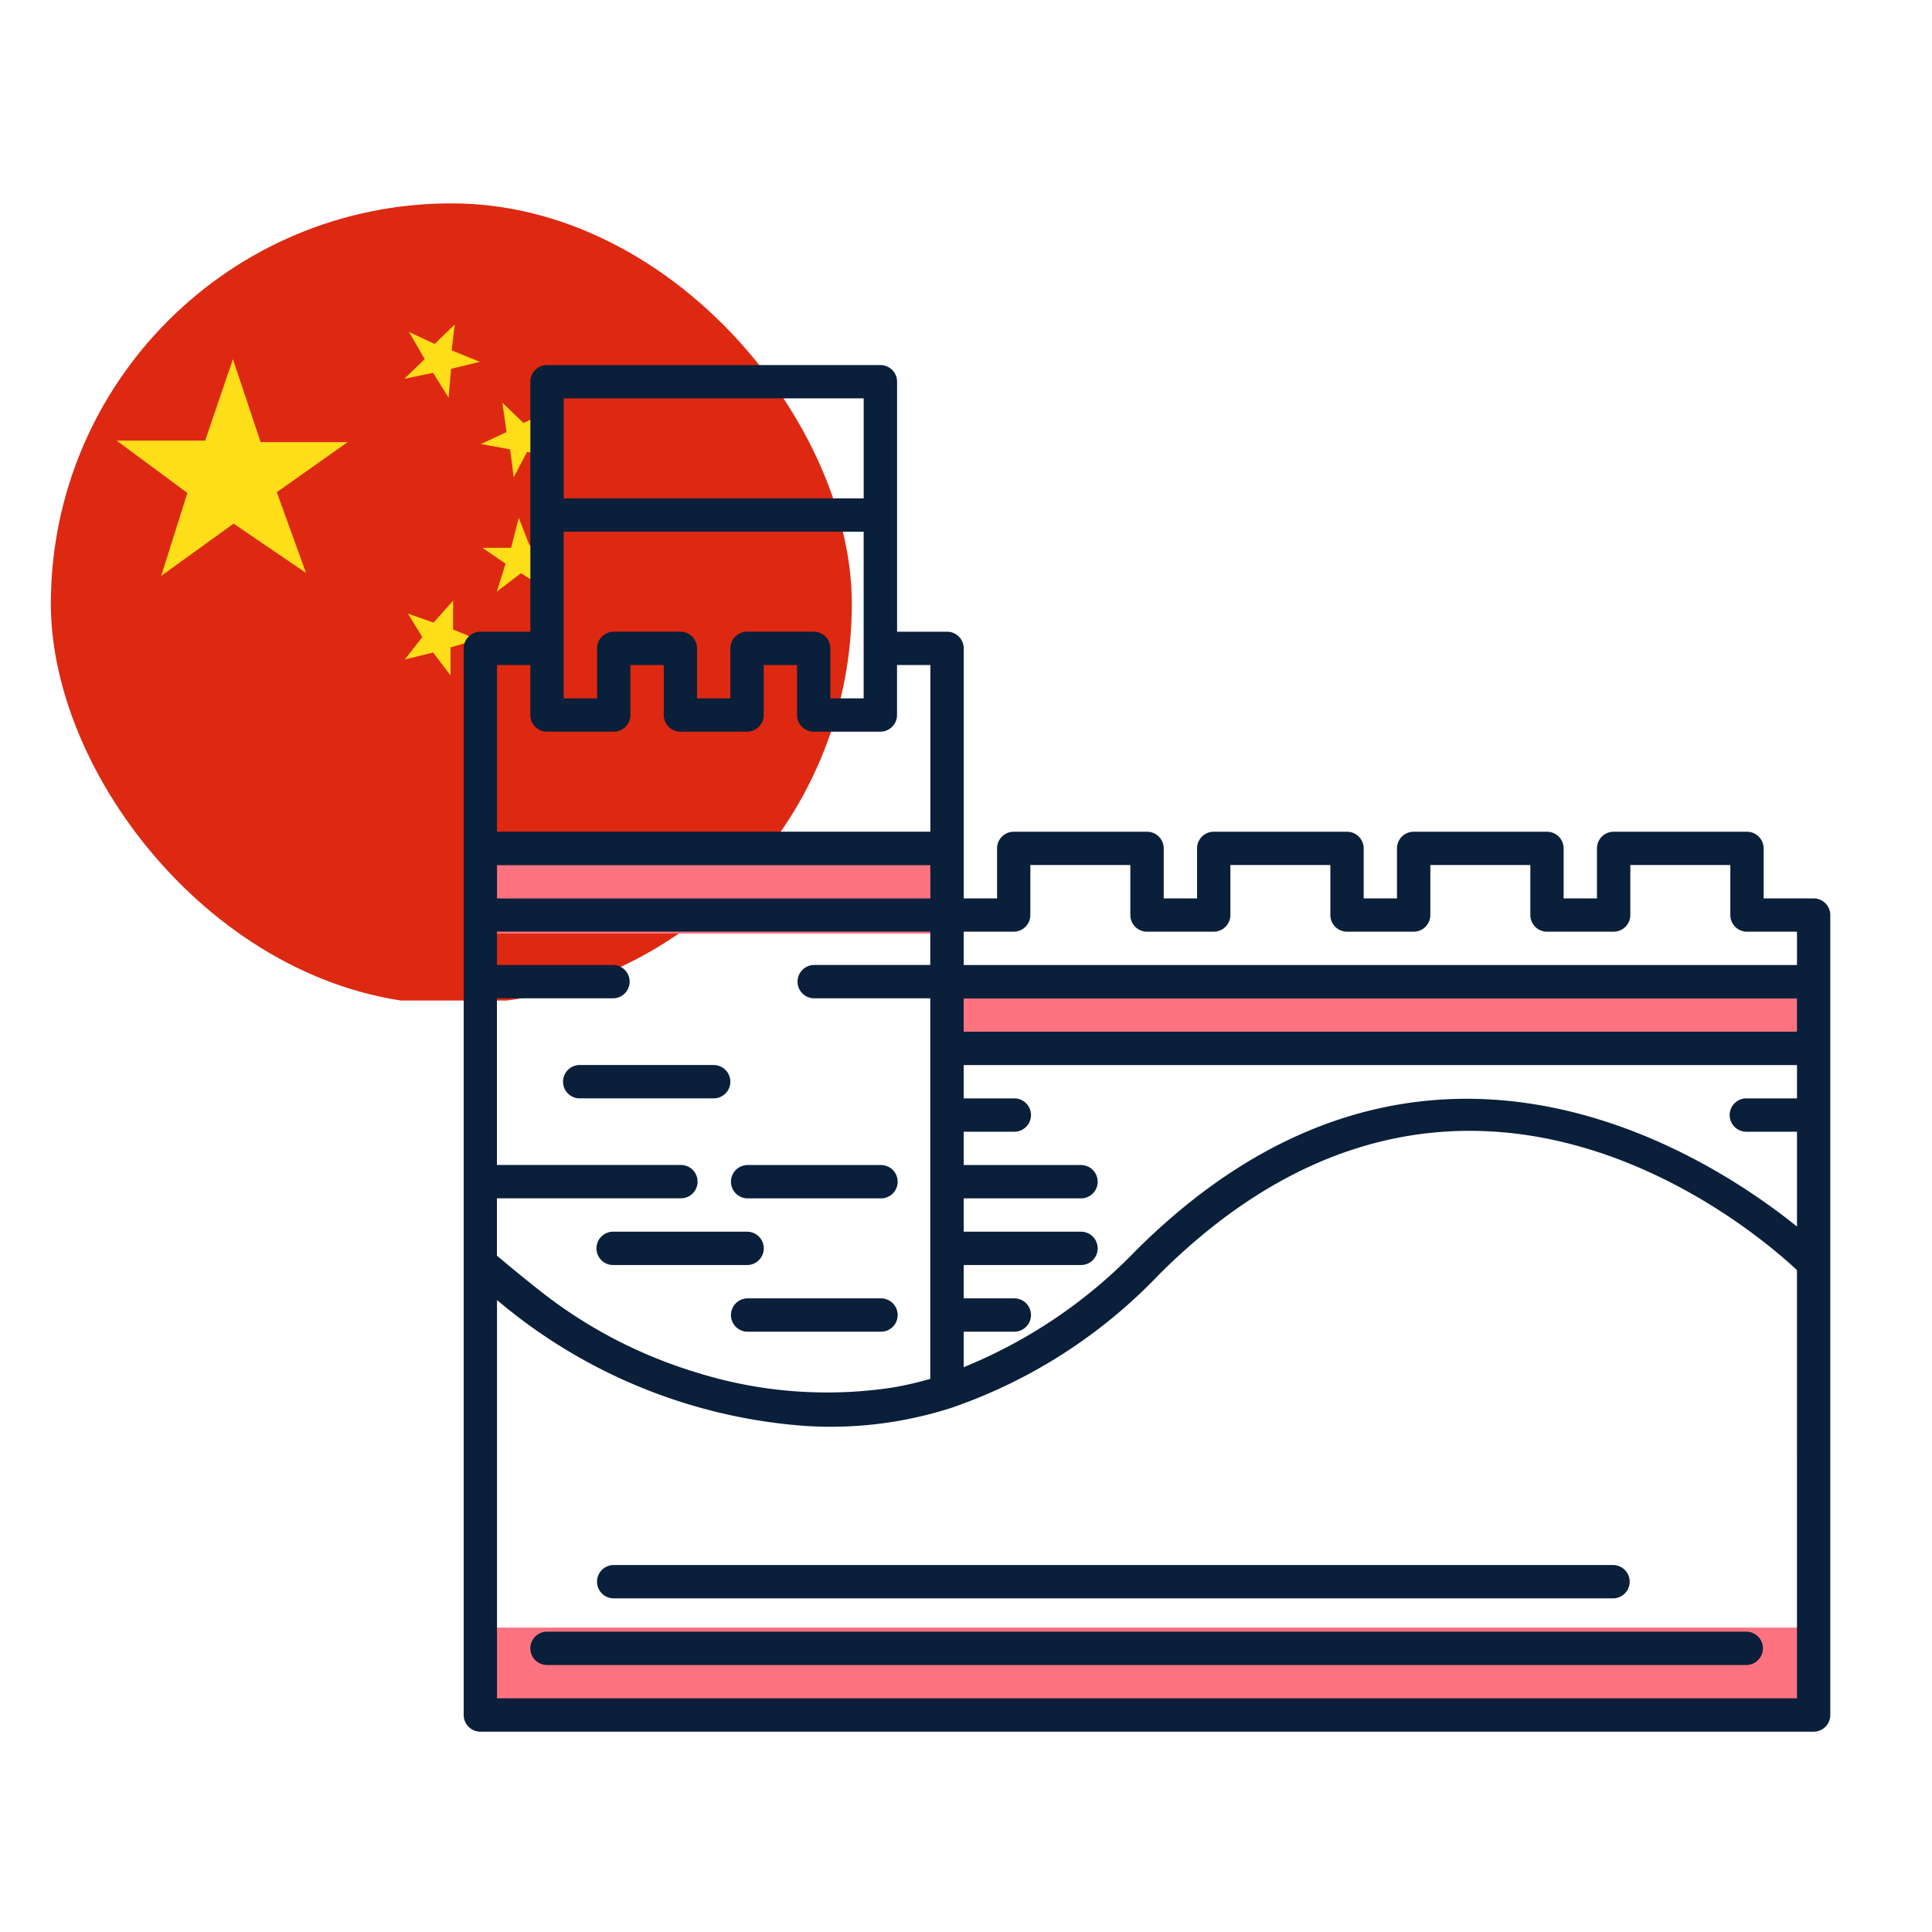 <svg xmlns="http://www.w3.org/2000/svg" xmlns:xlink="http://www.w3.org/1999/xlink" width="76" height="76" viewBox="0 0 76 76"><defs><style>.a{fill:#fff;}.b{fill:none;}.c{clip-path:url(#a);}.d{fill:#dd2911;}.e{fill:#fedd19;}.f{fill:#ff7381;}.g{fill:#091f3a;}</style><clipPath id="a"><rect class="a" width="31.509" height="31.509" rx="15.755" transform="translate(0 0)"/></clipPath></defs><g transform="translate(-171 -1732)"><g transform="translate(171 1732)"><rect class="b" width="76" height="76"/></g><g transform="translate(-3742 -5064)"><g class="c" transform="translate(3915 6804)"><rect class="d" width="51.096" height="31.358" transform="translate(-2.359 0)"/><g transform="translate(2.585 4.765)"><path class="e" d="M286.5,354.494h3.483l1.091-3.207,1.09,3.267h3.423l-2.787,1.97,1.151,3.177L291.1,357.76l-2.848,2.058,1.03-3.265Z" transform="translate(-286.497 -349.927)"/><path class="e" d="M305.352,351.058l-1.131.235.8-.775-.616-1.068,1.01.471.788-.764-.121,1.017,1.111.452-1.131.274-.1,1.137Z" transform="translate(-292.901 -349.157)"/><path class="e" d="M308.933,355.6l1.01-.471-.162-1.156.829.8,1.03-.49-.506.982.788.844-1.171-.2-.525,1-.142-1.1Z" transform="translate(-294.603 -350.898)"/><path class="e" d="M309.029,362.245h1.13l.3-1.177.423,1.078H312l-.829.628.343,1.079-.969-.607-.95.725.346-1.1Z" transform="translate(-294.638 -353.461)"/><path class="e" d="M305.382,367.029l.769-.864V367.3l.948.391-1.049.314v1.1l-.687-.9-1.111.275.687-.883-.565-.922Z" transform="translate(-292.912 -355.302)"/></g></g><g transform="translate(3931.24 6810.36)"><rect class="f" width="18.48" height="3.78" transform="translate(0.927 18.585)"/><rect class="f" width="34.02" height="3.78" transform="translate(19.407 23.625)"/><rect class="f" width="52.92" height="3.78" transform="translate(0.507 49.665)"/><g transform="translate(0 0)"><path class="g" d="M506.5,374.355h-1.967v-1.967a.656.656,0,0,0-.655-.655h-5.245a.656.656,0,0,0-.656.655v1.967h-1.311v-1.967a.656.656,0,0,0-.655-.655h-5.245a.657.657,0,0,0-.656.655v1.967H488.8v-1.967a.656.656,0,0,0-.655-.655H482.9a.656.656,0,0,0-.655.655v1.967h-1.311v-1.967a.656.656,0,0,0-.656-.655h-5.245a.656.656,0,0,0-.655.655v1.967h-1.311v-9.834a.656.656,0,0,0-.656-.656h-1.966v-9.834a.656.656,0,0,0-.656-.656H456.675a.656.656,0,0,0-.656.656v9.834h-1.966a.656.656,0,0,0-.656.656V406.48a.656.656,0,0,0,.656.655H506.5a.655.655,0,0,0,.655-.655V375.01A.656.656,0,0,0,506.5,374.355Zm-36.206,19.238a17.162,17.162,0,0,1-7.777-.6,18.63,18.63,0,0,1-6.149-3.224c-.307-.244-.862-.682-1.664-1.361,0,.017,0-1.505,0-2.255h7.211a.656.656,0,1,0,0-1.311h-7.211v-6.556h4.59a.656.656,0,0,0,0-1.311h-4.59v-1.311h17.046v1.311h-4.59a.656.656,0,0,0,0,1.311h4.59v14.969A13.252,13.252,0,0,1,470.294,393.593Zm2.77-15.3h32.78V379.6h-32.78Zm-18.357-3.934v-1.311h17.046v1.311ZM473.065,391.4h1.966a.656.656,0,1,0,0-1.311h-1.966v-1.311h4.589a.656.656,0,1,0,0-1.311h-4.589v-1.311h4.589a.656.656,0,1,0,0-1.311h-4.589v-1.311h1.966a.656.656,0,1,0,0-1.311h-1.966v-1.311h32.78v1.311h-1.966a.656.656,0,1,0,0,1.311h1.966v3.73c-3.52-2.835-14.83-10.229-26.032.972a19.734,19.734,0,0,1-6.748,4.561Zm2.622-18.357h3.934v1.966a.656.656,0,0,0,.655.656H482.9a.657.657,0,0,0,.656-.656v-1.966h3.933v1.966a.657.657,0,0,0,.656.656h2.622a.656.656,0,0,0,.655-.656v-1.966h3.934v1.966a.656.656,0,0,0,.656.656h2.622a.656.656,0,0,0,.655-.656v-1.966h3.934v1.966a.656.656,0,0,0,.656.656h1.966v1.311h-32.78v-1.311h1.966a.656.656,0,0,0,.656-.656Zm-8.523-9.179h-2.622a.656.656,0,0,0-.655.656v1.966h-1.311v-1.966a.656.656,0,0,0-.656-.656H459.3a.656.656,0,0,0-.656.656v1.966H457.33v-6.556h11.8v6.556H467.82v-1.966A.656.656,0,0,0,467.164,363.865Zm1.967-9.179v3.934h-11.8v-3.934Zm-13.112,10.49v1.967a.656.656,0,0,0,.656.655H459.3a.656.656,0,0,0,.655-.655v-1.967h1.311v1.967a.656.656,0,0,0,.655.655h2.622a.656.656,0,0,0,.656-.655v-1.967h1.311v1.967a.656.656,0,0,0,.655.655h2.622a.656.656,0,0,0,.656-.655v-1.967h1.311v6.556H454.707v-6.556Zm49.826,40.648H454.707V390.159l.076.06.028.023a21.108,21.108,0,0,0,12.088,4.87,15.513,15.513,0,0,0,5.709-.725,20.464,20.464,0,0,0,8.131-5.224c11.8-11.791,23.419-1.765,25.105-.185Z" transform="translate(-453.396 -353.375)"/><path class="g" d="M464.635,386.811a.656.656,0,0,0-.656-.655h-5.244a.656.656,0,1,0,0,1.311h5.244A.656.656,0,0,0,464.635,386.811Z" transform="translate(-454.145 -358.62)"/><path class="g" d="M466.539,392.15h5.245a.656.656,0,1,0,0-1.311h-5.245a.656.656,0,0,0,0,1.311Z" transform="translate(-455.394 -359.369)"/><path class="g" d="M466.2,394.616a.656.656,0,0,0-.656-.655H460.3a.656.656,0,1,0,0,1.311h5.244A.656.656,0,0,0,466.2,394.616Z" transform="translate(-454.395 -359.869)"/><path class="g" d="M471.784,397.083h-5.245a.656.656,0,0,0,0,1.311h5.245a.656.656,0,1,0,0-1.311Z" transform="translate(-455.394 -360.368)"/><path class="g" d="M456.518,413.348a.656.656,0,0,0,.656.655h47.2a.656.656,0,0,0,0-1.311h-47.2A.656.656,0,0,0,456.518,413.348Z" transform="translate(-453.896 -362.866)"/><path class="g" d="M459.64,410.226a.656.656,0,0,0,.656.655h39.336a.656.656,0,0,0,0-1.311H460.3A.656.656,0,0,0,459.64,410.226Z" transform="translate(-454.395 -362.366)"/></g></g></g></g></svg>